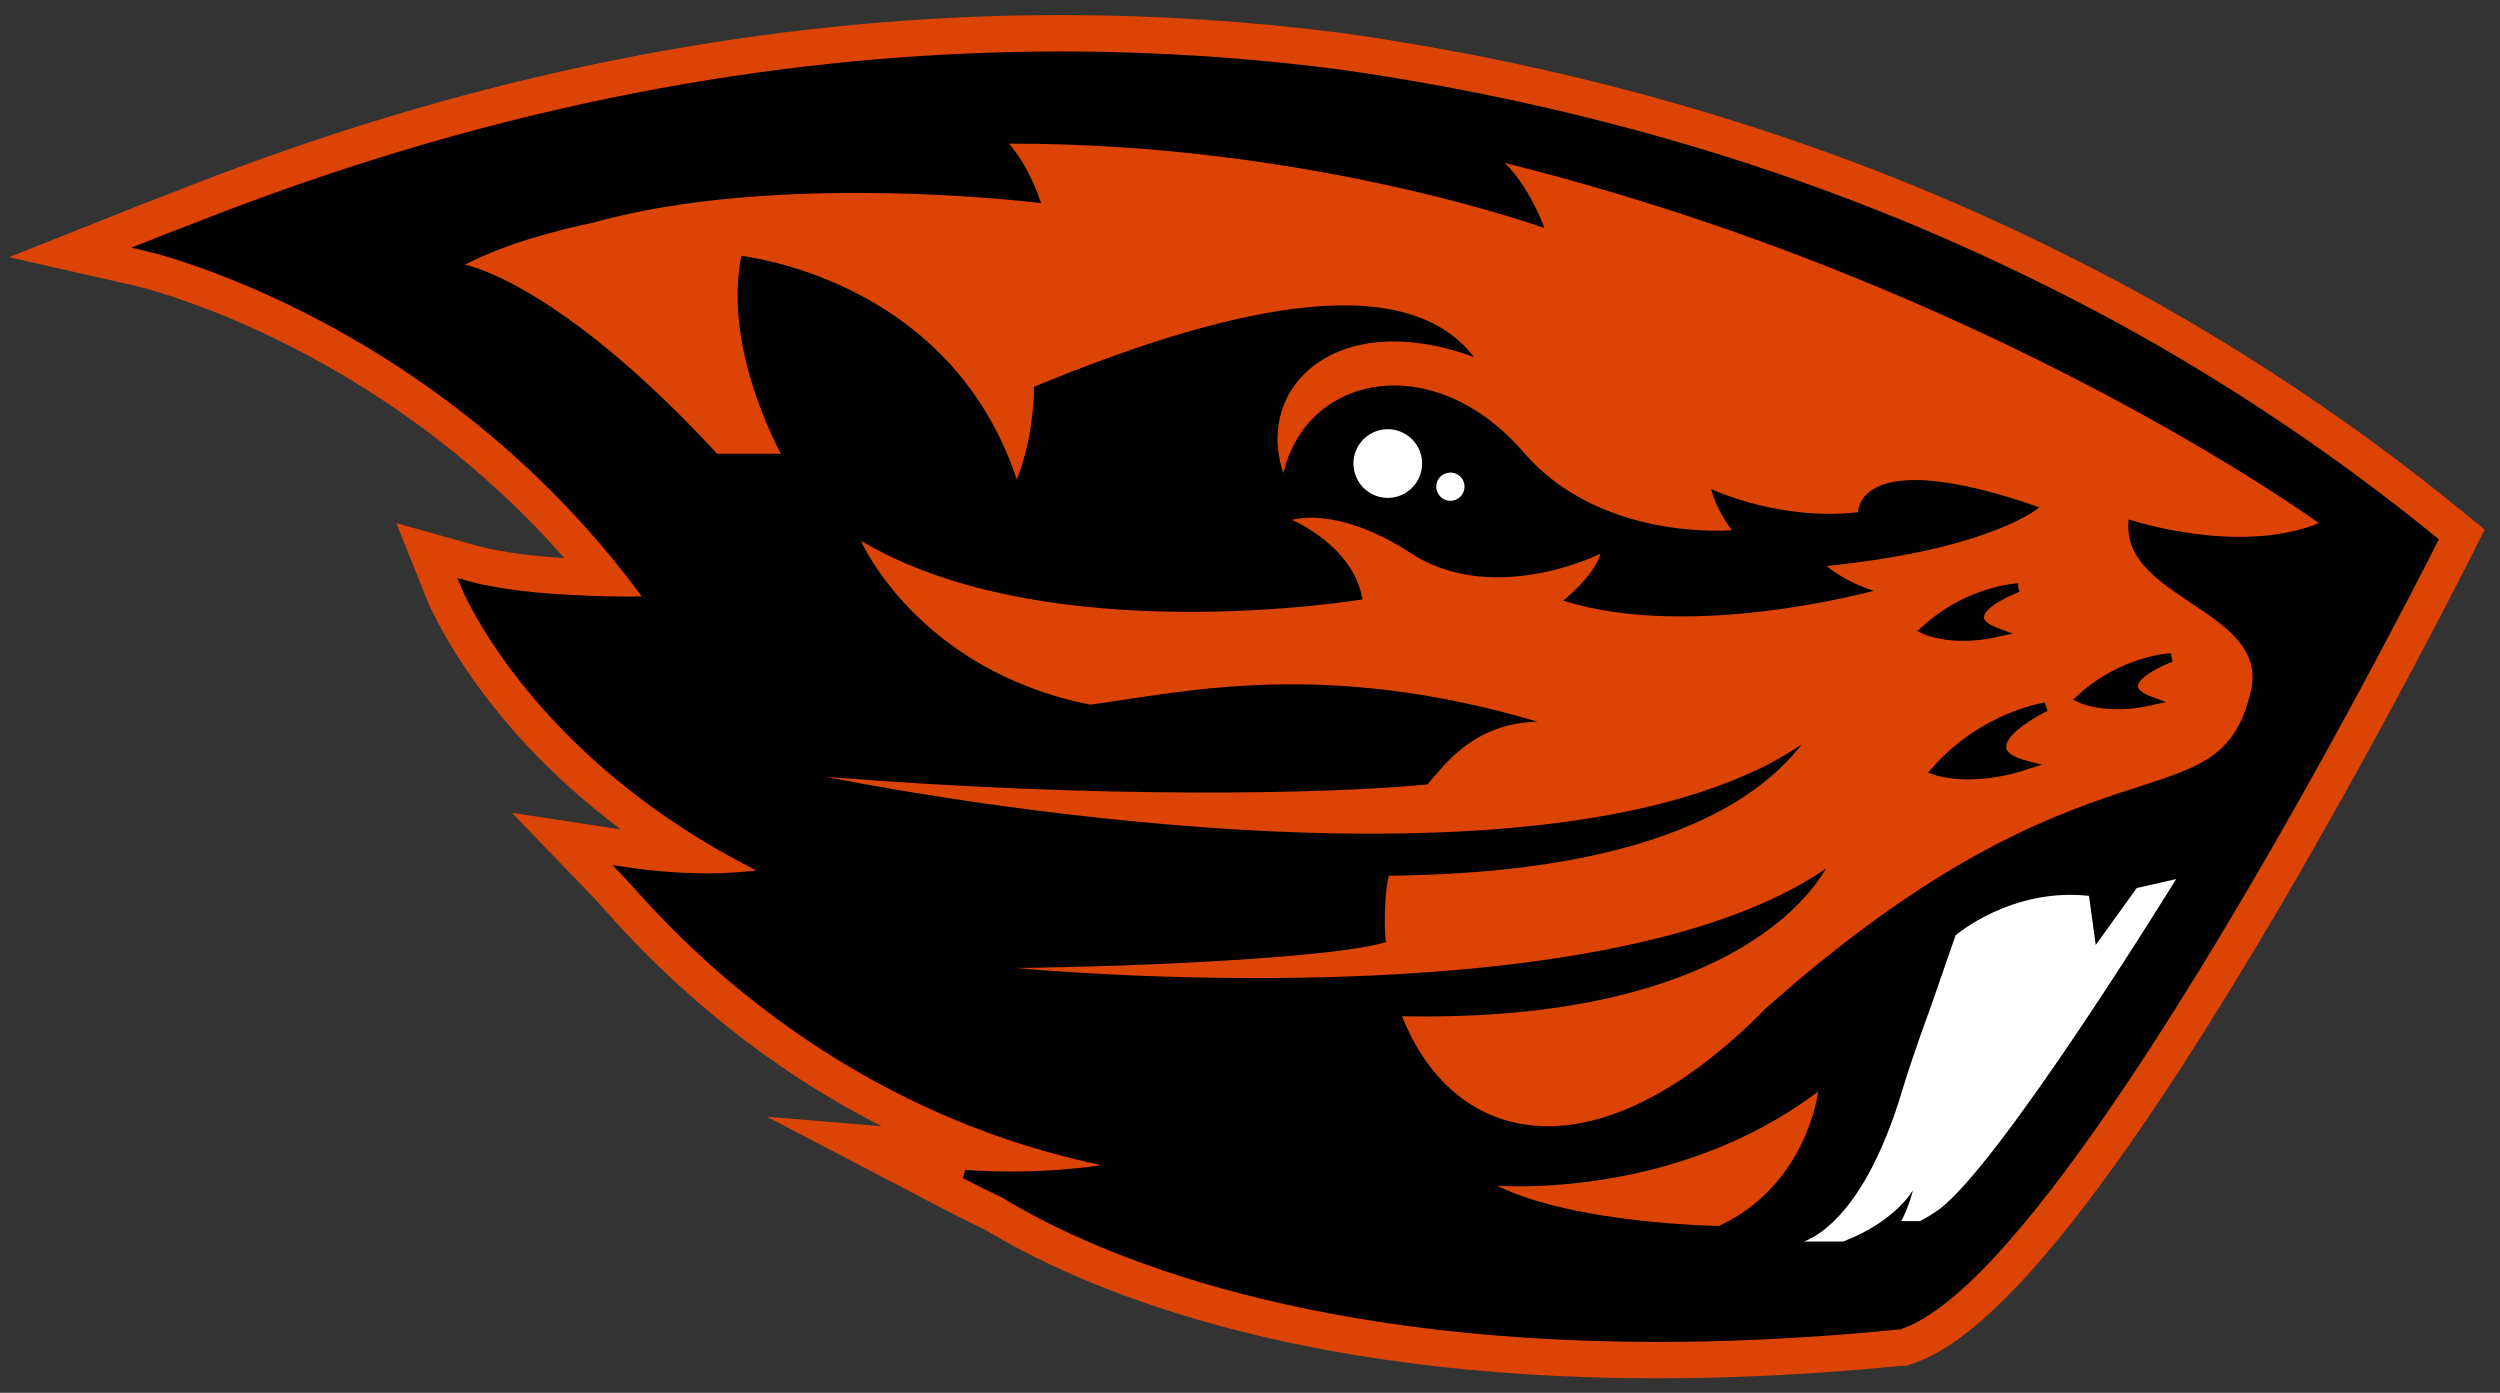 <?xml version="1.0" encoding="utf-8"?>
<svg viewBox="0 0 363.703 202.625" clip-rule="evenodd" fill-rule="evenodd"
    xmlns="http://www.w3.org/2000/svg">
    <rect x="0" y="0" width="363.703" height="202.625" fill="#333333" stroke="none"/>
    <g fill-rule="nonzero" transform="matrix(1.029, 0, 0, 1.029, 0.465, 0.974)">
        <path d="m149.58 1.182c-37.634 0-75.779 6.882-113.387 20.444-3.965 1.434-7.932 2.936-11.776 4.462-2.042.771-4.171 1.595-6.326 2.453l-17.267 6.873 18.129 4.114c.054.015 6.781 1.589 16.479 5.997 12.265 5.571 29.041 15.53 43.898 32.437-3.188-.203-6.95-.567-10.248-1.253-.765-.157-1.518-.337-2.24-.533l-11.26-3.158 4.35 10.862c.071.19.79 1.919 2.328 4.656 3.731 6.637 11.327 17.515 25.081 27.79l-15.42-2.356 11.84 12.286c.241.249.598.656 1.067 1.187.499.558 1.103 1.232 1.809 2.013 8.56 9.389 21 20.435 37.575 28.829l-16.238-1.349 25.338 13.241c1.68.875 3.434 1.748 5.375 2.671l.139.065c13.036 7.916 42.548 21.009 95.044 21.009 9.926 0 20.349-.483 30.977-1.433l.742-.074.71-.065.561-.051 1.512-.144h.672l.919-.301c.353-.125.721-.262 1.08-.413 8.427-3.41 19.38-15.264 33.426-36.221 18.554-27.664 37.204-63.35 42.478-73.626 1.16-2.265 1.804-3.534 1.804-3.534l2.077-4.137-3.594-2.927c-14.316-11.65-29.771-22.041-45.934-30.869-9.24-5.014-18.849-9.633-28.559-13.727-25.83-10.836-53.759-18.446-83.038-22.622-13.29-1.728-26.77-2.593-40.119-2.593z" fill="#dc4405"/>
        <path d="m149.58 6.957c-33.897 0-71.299 5.625-111.427 20.101-3.844 1.389-7.717 2.847-11.6 4.387-2.101.793-4.217 1.614-6.33 2.454 0 0 7.145 1.621 17.595 6.368 14.878 6.764 36.46 19.884 53.679 43.707-1.125.027-2.333.047-3.594.047-1.95 0-4.045-.05-6.183-.162-3.974-.158-9.254-.55-13.825-1.494-.9-.19-1.779-.401-2.616-.635 0 0 .599 1.496 1.994 3.984 4.28 7.601 16.065 24.528 41.259 36.726 0 0-1.061.221-3.014.417-1.048.113-2.359.211-3.905.265-.674.02-1.392.032-2.143.032-.229 0-.469-.004-.71-.009-3.042-.027-6.7-.261-10.862-.89.523.537 1.523 1.704 2.992 3.316 8.127 8.916 30.727 31.554 67.518 38.179.137.02.279.049.427.079 0 0-4.766 1.012-11.674 1.368-1.481.071-3.057.116-4.707.116-1.573 0-3.212-.037-4.898-.135-.522-.032-1.058-.074-1.586-.116 1.707.891 3.435 1.743 5.171 2.574.146.066.297.139.445.214 11.19 6.847 39.863 20.299 92.27 20.299 9.383 0 19.521-.433 30.461-1.41.472-.044.951-.094 1.42-.139.783-.071 1.561-.136 2.342-.213h.019c.24-.086.48-.175.723-.279 8.24-3.333 19.521-17.223 30.842-34.107 18.213-27.157 36.483-62.029 42.125-73.042 1.157-2.244 1.785-3.488 1.785-3.488-14.642-11.92-29.749-21.918-45.057-30.285-8.311-4.506-17.673-9.104-28.027-13.474-27.64-11.596-55.373-18.485-81.618-22.219-12.491-1.624-25.605-2.537-39.297-2.537z" stroke="#000" stroke-width="1.25"/>
        <g transform="translate(-.004)">
            <path d="m142.181 19.363c2.867 3.196 4.332 7.723 4.554 8.411-1.303-.163-28.975-3.509-53.311.557 0 0-2.837.435-6.684 1.346-.024 0-.044-.004-.064.008-1.078.255-2.213.537-3.401.873-4.814 1.012-12.324 2.937-17.993 5.917 0 0 13.053 2.286 35.669 26.732h8.992c-2.657-5.147-7.76-16.955-5.578-28 1.463.274 2.547.472 3.013.549 9.386 2.063 28.557 8.919 35.916 31.074 0 0 2.389-5.342 2.449-13.094 25.859-10.693 52.099-17.403 62.198-4.204-19.579-7.147-31.059 4.37-26.939 16.412 3.327-14.105 21.31-17.612 33.989-2.909 10.917 12.668 29.409 10.975 29.409 10.975s-2.193-2.803-2.912-5.816c0 0 9.522 4.558 20.762 3.279 0 0-.241-9.757 25.614-.701 0 0-6.467 5.864-30.052 8.306 0 0 2.509 2.211 6.646 3.502 0 0-25.871 7.128-43.888 1.391 0 0 4.379-3.508 5.27-6.637 0 0-15.078 7.56-26.816-.068-10.549-6.857-16.799-4.704-16.799-4.704s8.692 3.625 9.957 11.232c0 0-44.489 7.456-70.921-8.293 0 0 7.968 18.29 32.413 23.175 13.392-1.801 33.051-6.543 63.245 2.409-9.186.234-13.218 6.264-15.574 8.876-14.306 1.375-46.079 2.017-84.949-1.076 0 0 100.308 20.832 137.897-4.591-13.698 17.58-46.859 18.383-58.376 18.573-.679 2.214-.717 8.778-.361 9.353-6.88 2.22-34.81 3.494-52.353 3.684 0 0 82.425 8.051 114.508-14.053-3.414 5.951-17.3 21.699-59.944 20.879 7.468 18.692 27.621 23.092 51.444-1.127 46.398-41.263 64.061-24.907 68.596-44.962 2.574-11.407-18.674-12.925-17.294-24.154 0 0 15.405 5.178 26.89.53 0 0-46.337-33.758-115.137-50.942 3.532 3.324 5.648 9.224 5.648 9.224s-33.22-12.028-75.725-11.937h-.004zm114.427 134.006c-20.422 15.426-45.407 13.311-45.407 13.311 10.914 5.435 31.378 5.699 31.378 5.699 12.528-5.844 14.029-19.009 14.029-19.009z" fill="#dc4405"/>
            <path d="m195.529 59.741c-.163.007-.326.021-.492.046-2.65.395-4.485 2.872-4.076 5.52.392 2.65 2.86 4.481 5.514 4.086 2.647-.398 4.483-2.87 4.085-5.524-.35-2.319-2.29-4.006-4.544-4.127-.161-.008-.324-.009-.487-.002zm9.19 6.126c-.133-.006-.27 0-.407.02-1.089.157-1.842 1.172-1.679 2.268.166 1.086 1.179 1.843 2.277 1.683 1.092-.169 1.84-1.185 1.68-2.271-.143-.961-.94-1.652-1.871-1.7zm102.497 57.472-5.564 1.266-5.803 8.046-.955-6.941c-10.984-1.199-18.856 5.574-18.856 5.574l-3.51 10.119s-2.468 6.622-4.092 12.004c-4.885 16.206-11.319 20.206-13.81 21.171h5.517c2.428-.923 7.092-3.112 9.855-7.193 0 0-.609 2.424-1.654 4.308h2.662c.894-.472 1.743-.98 2.5-1.511 8.679-6.141 33.712-46.843 33.712-46.843z" fill="#fff"/>
            <path d="m284.877 82.135s-6.979.336-13.144 5.978c0 0 3.776 1.799 10.151.371-5.179-1.923-1.225-4.711 2.992-6.349zm21.611 9.885s-6.763.317-12.744 5.796c0 0 3.656 1.741 9.842.352-5.022-1.858-1.194-4.563 2.902-6.148zm-17.744 6.974s-8.692 1.254-15.53 9.015c0 0 5.021 1.783 12.794-.773-6.809-1.754-2.295-5.701 2.736-8.242z" stroke="#000" stroke-width="1.25"/>
        </g>
    </g>
</svg>